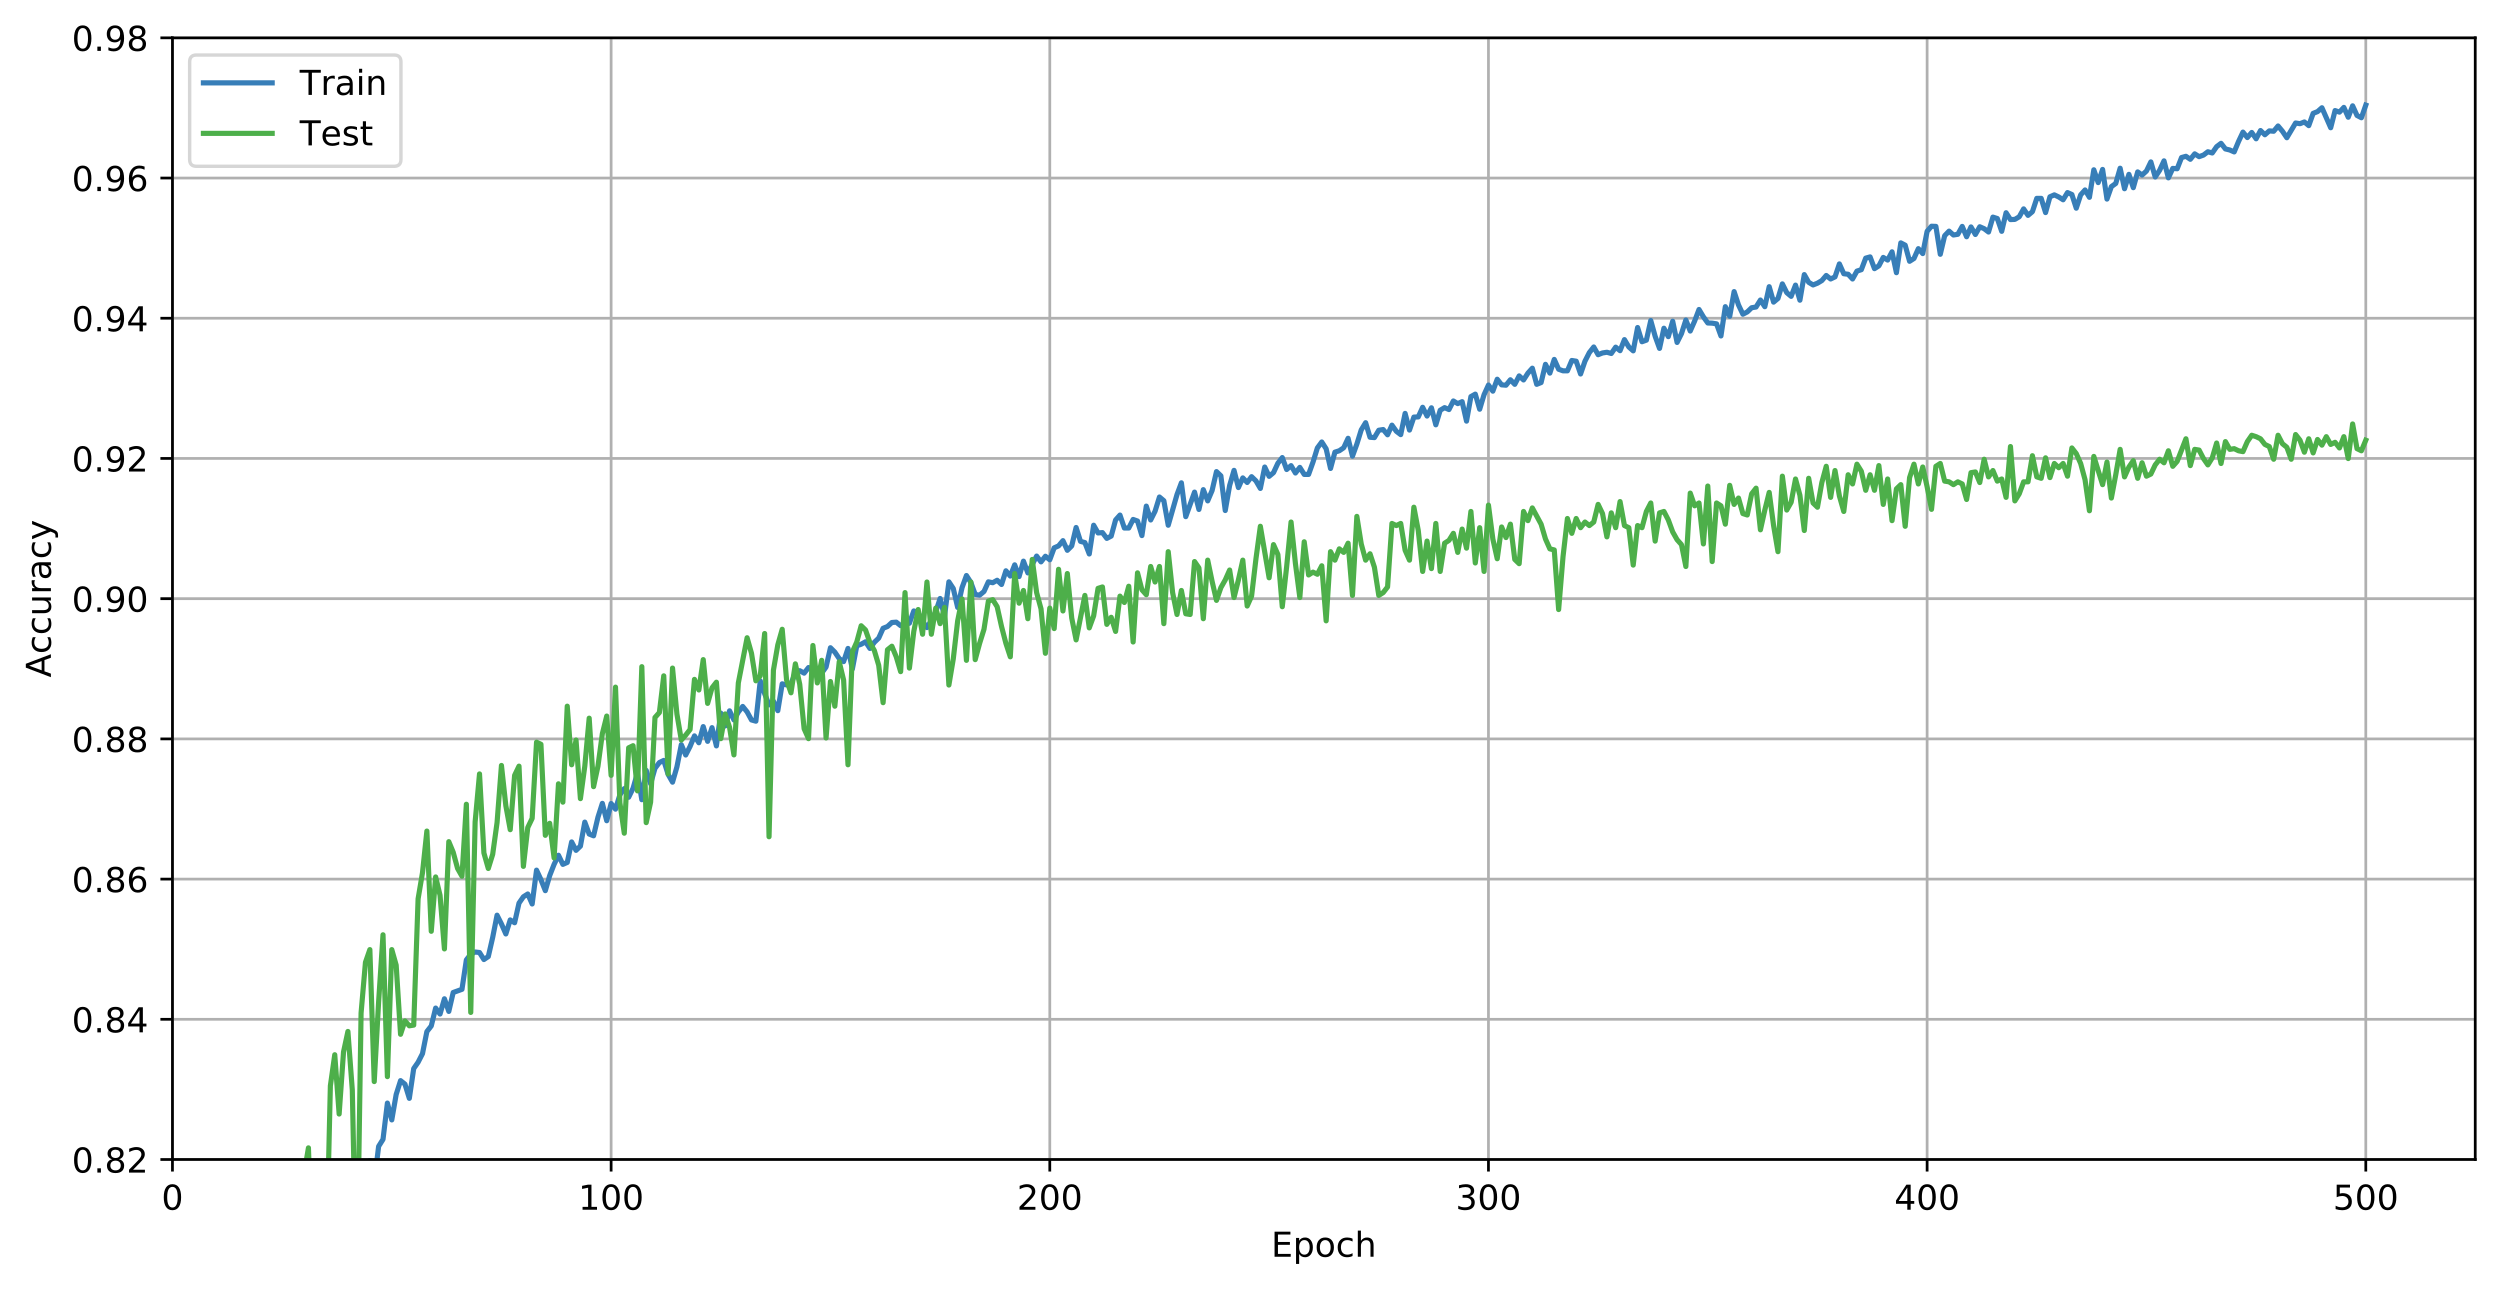 <?xml version="1.0" encoding="utf-8" standalone="no"?>
<!DOCTYPE svg PUBLIC "-//W3C//DTD SVG 1.1//EN"
  "http://www.w3.org/Graphics/SVG/1.1/DTD/svg11.dtd">
<!-- Created with matplotlib (https://matplotlib.org/) -->
<svg height="374.715pt" version="1.1" viewBox="0 0 726.944 374.715" width="726.944pt" xmlns="http://www.w3.org/2000/svg" xmlns:xlink="http://www.w3.org/1999/xlink">
 <defs>
  <style type="text/css">
*{stroke-linecap:butt;stroke-linejoin:round;white-space:pre;}
  </style>
 </defs>
 <g id="figure_1">
  <g id="patch_1">
   <path d="M 0 374.715 
L 726.944 374.715 
L 726.944 0 
L 0 0 
z
" style="fill:#ffffff;"/>
  </g>
  <g id="axes_1">
   <g id="patch_2">
    <path d="M 50.144 337.159 
L 719.744 337.159 
L 719.744 10.999 
L 50.144 10.999 
z
" style="fill:#ffffff;"/>
   </g>
   <g id="matplotlib.axis_1">
    <g id="xtick_1">
     <g id="line2d_1">
      <path clip-path="url(#p0609da2bd4)" d="M 50.144 337.159 
L 50.144 10.999 
" style="fill:none;stroke:#b0b0b0;stroke-linecap:square;stroke-width:0.8;"/>
     </g>
     <g id="line2d_2">
      <defs>
       <path d="M 0 0 
L 0 3.5 
" id="mdf02ee4619" style="stroke:#000000;stroke-width:0.8;"/>
      </defs>
      <g>
       <use style="stroke:#000000;stroke-width:0.8;" x="50.144" xlink:href="#mdf02ee4619" y="337.159"/>
      </g>
     </g>
     <g id="text_1">
      <!-- 0 -->
      <defs>
       <path d="M 31.781 66.406 
Q 24.172 66.406 20.328 58.906 
Q 16.5 51.422 16.5 36.375 
Q 16.5 21.391 20.328 13.891 
Q 24.172 6.391 31.781 6.391 
Q 39.453 6.391 43.281 13.891 
Q 47.125 21.391 47.125 36.375 
Q 47.125 51.422 43.281 58.906 
Q 39.453 66.406 31.781 66.406 
z
M 31.781 74.219 
Q 44.047 74.219 50.516 64.516 
Q 56.984 54.828 56.984 36.375 
Q 56.984 17.969 50.516 8.266 
Q 44.047 -1.422 31.781 -1.422 
Q 19.531 -1.422 13.062 8.266 
Q 6.594 17.969 6.594 36.375 
Q 6.594 54.828 13.062 64.516 
Q 19.531 74.219 31.781 74.219 
z
" id="DejaVuSans-48"/>
      </defs>
      <g transform="translate(46.962 351.758)scale(0.1 -0.1)">
       <use xlink:href="#DejaVuSans-48"/>
      </g>
     </g>
    </g>
    <g id="xtick_2">
     <g id="line2d_3">
      <path clip-path="url(#p0609da2bd4)" d="M 177.699 337.159 
L 177.699 10.999 
" style="fill:none;stroke:#b0b0b0;stroke-linecap:square;stroke-width:0.8;"/>
     </g>
     <g id="line2d_4">
      <g>
       <use style="stroke:#000000;stroke-width:0.8;" x="177.699" xlink:href="#mdf02ee4619" y="337.159"/>
      </g>
     </g>
     <g id="text_2">
      <!-- 100 -->
      <defs>
       <path d="M 12.406 8.297 
L 28.516 8.297 
L 28.516 63.922 
L 10.984 60.406 
L 10.984 69.391 
L 28.422 72.906 
L 38.281 72.906 
L 38.281 8.297 
L 54.391 8.297 
L 54.391 0 
L 12.406 0 
z
" id="DejaVuSans-49"/>
      </defs>
      <g transform="translate(168.155 351.758)scale(0.1 -0.1)">
       <use xlink:href="#DejaVuSans-49"/>
       <use x="63.623" xlink:href="#DejaVuSans-48"/>
       <use x="127.246" xlink:href="#DejaVuSans-48"/>
      </g>
     </g>
    </g>
    <g id="xtick_3">
     <g id="line2d_5">
      <path clip-path="url(#p0609da2bd4)" d="M 305.254 337.159 
L 305.254 10.999 
" style="fill:none;stroke:#b0b0b0;stroke-linecap:square;stroke-width:0.8;"/>
     </g>
     <g id="line2d_6">
      <g>
       <use style="stroke:#000000;stroke-width:0.8;" x="305.254" xlink:href="#mdf02ee4619" y="337.159"/>
      </g>
     </g>
     <g id="text_3">
      <!-- 200 -->
      <defs>
       <path d="M 19.188 8.297 
L 53.609 8.297 
L 53.609 0 
L 7.328 0 
L 7.328 8.297 
Q 12.938 14.109 22.625 23.891 
Q 32.328 33.688 34.812 36.531 
Q 39.547 41.844 41.422 45.531 
Q 43.312 49.219 43.312 52.781 
Q 43.312 58.594 39.234 62.25 
Q 35.156 65.922 28.609 65.922 
Q 23.969 65.922 18.812 64.312 
Q 13.672 62.703 7.812 59.422 
L 7.812 69.391 
Q 13.766 71.781 18.938 73 
Q 24.125 74.219 28.422 74.219 
Q 39.75 74.219 46.484 68.547 
Q 53.219 62.891 53.219 53.422 
Q 53.219 48.922 51.531 44.891 
Q 49.859 40.875 45.406 35.406 
Q 44.188 33.984 37.641 27.219 
Q 31.109 20.453 19.188 8.297 
z
" id="DejaVuSans-50"/>
      </defs>
      <g transform="translate(295.71 351.758)scale(0.1 -0.1)">
       <use xlink:href="#DejaVuSans-50"/>
       <use x="63.623" xlink:href="#DejaVuSans-48"/>
       <use x="127.246" xlink:href="#DejaVuSans-48"/>
      </g>
     </g>
    </g>
    <g id="xtick_4">
     <g id="line2d_7">
      <path clip-path="url(#p0609da2bd4)" d="M 432.809 337.159 
L 432.809 10.999 
" style="fill:none;stroke:#b0b0b0;stroke-linecap:square;stroke-width:0.8;"/>
     </g>
     <g id="line2d_8">
      <g>
       <use style="stroke:#000000;stroke-width:0.8;" x="432.809" xlink:href="#mdf02ee4619" y="337.159"/>
      </g>
     </g>
     <g id="text_4">
      <!-- 300 -->
      <defs>
       <path d="M 40.578 39.312 
Q 47.656 37.797 51.625 33 
Q 55.609 28.219 55.609 21.188 
Q 55.609 10.406 48.188 4.484 
Q 40.766 -1.422 27.094 -1.422 
Q 22.516 -1.422 17.656 -0.516 
Q 12.797 0.391 7.625 2.203 
L 7.625 11.719 
Q 11.719 9.328 16.594 8.109 
Q 21.484 6.891 26.812 6.891 
Q 36.078 6.891 40.938 10.547 
Q 45.797 14.203 45.797 21.188 
Q 45.797 27.641 41.281 31.266 
Q 36.766 34.906 28.719 34.906 
L 20.219 34.906 
L 20.219 43.016 
L 29.109 43.016 
Q 36.375 43.016 40.234 45.922 
Q 44.094 48.828 44.094 54.297 
Q 44.094 59.906 40.109 62.906 
Q 36.141 65.922 28.719 65.922 
Q 24.656 65.922 20.016 65.031 
Q 15.375 64.156 9.812 62.312 
L 9.812 71.094 
Q 15.438 72.656 20.344 73.438 
Q 25.25 74.219 29.594 74.219 
Q 40.828 74.219 47.359 69.109 
Q 53.906 64.016 53.906 55.328 
Q 53.906 49.266 50.438 45.094 
Q 46.969 40.922 40.578 39.312 
z
" id="DejaVuSans-51"/>
      </defs>
      <g transform="translate(423.265 351.758)scale(0.1 -0.1)">
       <use xlink:href="#DejaVuSans-51"/>
       <use x="63.623" xlink:href="#DejaVuSans-48"/>
       <use x="127.246" xlink:href="#DejaVuSans-48"/>
      </g>
     </g>
    </g>
    <g id="xtick_5">
     <g id="line2d_9">
      <path clip-path="url(#p0609da2bd4)" d="M 560.364 337.159 
L 560.364 10.999 
" style="fill:none;stroke:#b0b0b0;stroke-linecap:square;stroke-width:0.8;"/>
     </g>
     <g id="line2d_10">
      <g>
       <use style="stroke:#000000;stroke-width:0.8;" x="560.364" xlink:href="#mdf02ee4619" y="337.159"/>
      </g>
     </g>
     <g id="text_5">
      <!-- 400 -->
      <defs>
       <path d="M 37.797 64.312 
L 12.891 25.391 
L 37.797 25.391 
z
M 35.203 72.906 
L 47.609 72.906 
L 47.609 25.391 
L 58.016 25.391 
L 58.016 17.188 
L 47.609 17.188 
L 47.609 0 
L 37.797 0 
L 37.797 17.188 
L 4.891 17.188 
L 4.891 26.703 
z
" id="DejaVuSans-52"/>
      </defs>
      <g transform="translate(550.82 351.758)scale(0.1 -0.1)">
       <use xlink:href="#DejaVuSans-52"/>
       <use x="63.623" xlink:href="#DejaVuSans-48"/>
       <use x="127.246" xlink:href="#DejaVuSans-48"/>
      </g>
     </g>
    </g>
    <g id="xtick_6">
     <g id="line2d_11">
      <path clip-path="url(#p0609da2bd4)" d="M 687.919 337.159 
L 687.919 10.999 
" style="fill:none;stroke:#b0b0b0;stroke-linecap:square;stroke-width:0.8;"/>
     </g>
     <g id="line2d_12">
      <g>
       <use style="stroke:#000000;stroke-width:0.8;" x="687.919" xlink:href="#mdf02ee4619" y="337.159"/>
      </g>
     </g>
     <g id="text_6">
      <!-- 500 -->
      <defs>
       <path d="M 10.797 72.906 
L 49.516 72.906 
L 49.516 64.594 
L 19.828 64.594 
L 19.828 46.734 
Q 21.969 47.469 24.109 47.828 
Q 26.266 48.188 28.422 48.188 
Q 40.625 48.188 47.75 41.5 
Q 54.891 34.812 54.891 23.391 
Q 54.891 11.625 47.562 5.094 
Q 40.234 -1.422 26.906 -1.422 
Q 22.312 -1.422 17.547 -0.641 
Q 12.797 0.141 7.719 1.703 
L 7.719 11.625 
Q 12.109 9.234 16.797 8.062 
Q 21.484 6.891 26.703 6.891 
Q 35.156 6.891 40.078 11.328 
Q 45.016 15.766 45.016 23.391 
Q 45.016 31 40.078 35.438 
Q 35.156 39.891 26.703 39.891 
Q 22.75 39.891 18.812 39.016 
Q 14.891 38.141 10.797 36.281 
z
" id="DejaVuSans-53"/>
      </defs>
      <g transform="translate(678.375 351.758)scale(0.1 -0.1)">
       <use xlink:href="#DejaVuSans-53"/>
       <use x="63.623" xlink:href="#DejaVuSans-48"/>
       <use x="127.246" xlink:href="#DejaVuSans-48"/>
      </g>
     </g>
    </g>
    <g id="text_7">
     <!-- Epoch -->
     <defs>
      <path d="M 9.812 72.906 
L 55.906 72.906 
L 55.906 64.594 
L 19.672 64.594 
L 19.672 43.016 
L 54.391 43.016 
L 54.391 34.719 
L 19.672 34.719 
L 19.672 8.297 
L 56.781 8.297 
L 56.781 0 
L 9.812 0 
z
" id="DejaVuSans-69"/>
      <path d="M 18.109 8.203 
L 18.109 -20.797 
L 9.078 -20.797 
L 9.078 54.688 
L 18.109 54.688 
L 18.109 46.391 
Q 20.953 51.266 25.266 53.625 
Q 29.594 56 35.594 56 
Q 45.562 56 51.781 48.094 
Q 58.016 40.188 58.016 27.297 
Q 58.016 14.406 51.781 6.484 
Q 45.562 -1.422 35.594 -1.422 
Q 29.594 -1.422 25.266 0.953 
Q 20.953 3.328 18.109 8.203 
z
M 48.688 27.297 
Q 48.688 37.203 44.609 42.844 
Q 40.531 48.484 33.406 48.484 
Q 26.266 48.484 22.188 42.844 
Q 18.109 37.203 18.109 27.297 
Q 18.109 17.391 22.188 11.75 
Q 26.266 6.109 33.406 6.109 
Q 40.531 6.109 44.609 11.75 
Q 48.688 17.391 48.688 27.297 
z
" id="DejaVuSans-112"/>
      <path d="M 30.609 48.391 
Q 23.391 48.391 19.188 42.75 
Q 14.984 37.109 14.984 27.297 
Q 14.984 17.484 19.156 11.844 
Q 23.344 6.203 30.609 6.203 
Q 37.797 6.203 41.984 11.859 
Q 46.188 17.531 46.188 27.297 
Q 46.188 37.016 41.984 42.703 
Q 37.797 48.391 30.609 48.391 
z
M 30.609 56 
Q 42.328 56 49.016 48.375 
Q 55.719 40.766 55.719 27.297 
Q 55.719 13.875 49.016 6.219 
Q 42.328 -1.422 30.609 -1.422 
Q 18.844 -1.422 12.172 6.219 
Q 5.516 13.875 5.516 27.297 
Q 5.516 40.766 12.172 48.375 
Q 18.844 56 30.609 56 
z
" id="DejaVuSans-111"/>
      <path d="M 48.781 52.594 
L 48.781 44.188 
Q 44.969 46.297 41.141 47.344 
Q 37.312 48.391 33.406 48.391 
Q 24.656 48.391 19.812 42.844 
Q 14.984 37.312 14.984 27.297 
Q 14.984 17.281 19.812 11.734 
Q 24.656 6.203 33.406 6.203 
Q 37.312 6.203 41.141 7.25 
Q 44.969 8.297 48.781 10.406 
L 48.781 2.094 
Q 45.016 0.344 40.984 -0.531 
Q 36.969 -1.422 32.422 -1.422 
Q 20.062 -1.422 12.781 6.344 
Q 5.516 14.109 5.516 27.297 
Q 5.516 40.672 12.859 48.328 
Q 20.219 56 33.016 56 
Q 37.156 56 41.109 55.141 
Q 45.062 54.297 48.781 52.594 
z
" id="DejaVuSans-99"/>
      <path d="M 54.891 33.016 
L 54.891 0 
L 45.906 0 
L 45.906 32.719 
Q 45.906 40.484 42.875 44.328 
Q 39.844 48.188 33.797 48.188 
Q 26.516 48.188 22.312 43.547 
Q 18.109 38.922 18.109 30.906 
L 18.109 0 
L 9.078 0 
L 9.078 75.984 
L 18.109 75.984 
L 18.109 46.188 
Q 21.344 51.125 25.703 53.562 
Q 30.078 56 35.797 56 
Q 45.219 56 50.047 50.172 
Q 54.891 44.344 54.891 33.016 
z
" id="DejaVuSans-104"/>
     </defs>
     <g transform="translate(369.633 365.436)scale(0.1 -0.1)">
      <use xlink:href="#DejaVuSans-69"/>
      <use x="63.184" xlink:href="#DejaVuSans-112"/>
      <use x="126.66" xlink:href="#DejaVuSans-111"/>
      <use x="187.842" xlink:href="#DejaVuSans-99"/>
      <use x="242.822" xlink:href="#DejaVuSans-104"/>
     </g>
    </g>
   </g>
   <g id="matplotlib.axis_2">
    <g id="ytick_1">
     <g id="line2d_13">
      <path clip-path="url(#p0609da2bd4)" d="M 50.144 337.159 
L 719.744 337.159 
" style="fill:none;stroke:#b0b0b0;stroke-linecap:square;stroke-width:0.8;"/>
     </g>
     <g id="line2d_14">
      <defs>
       <path d="M 0 0 
L -3.5 0 
" id="mdb28032437" style="stroke:#000000;stroke-width:0.8;"/>
      </defs>
      <g>
       <use style="stroke:#000000;stroke-width:0.8;" x="50.144" xlink:href="#mdb28032437" y="337.159"/>
      </g>
     </g>
     <g id="text_8">
      <!-- 0.82 -->
      <defs>
       <path d="M 10.688 12.406 
L 21 12.406 
L 21 0 
L 10.688 0 
z
" id="DejaVuSans-46"/>
       <path d="M 31.781 34.625 
Q 24.75 34.625 20.719 30.859 
Q 16.703 27.094 16.703 20.516 
Q 16.703 13.922 20.719 10.156 
Q 24.75 6.391 31.781 6.391 
Q 38.812 6.391 42.859 10.172 
Q 46.922 13.969 46.922 20.516 
Q 46.922 27.094 42.891 30.859 
Q 38.875 34.625 31.781 34.625 
z
M 21.922 38.812 
Q 15.578 40.375 12.031 44.719 
Q 8.5 49.078 8.5 55.328 
Q 8.5 64.062 14.719 69.141 
Q 20.953 74.219 31.781 74.219 
Q 42.672 74.219 48.875 69.141 
Q 55.078 64.062 55.078 55.328 
Q 55.078 49.078 51.531 44.719 
Q 48 40.375 41.703 38.812 
Q 48.828 37.156 52.797 32.312 
Q 56.781 27.484 56.781 20.516 
Q 56.781 9.906 50.312 4.234 
Q 43.844 -1.422 31.781 -1.422 
Q 19.734 -1.422 13.25 4.234 
Q 6.781 9.906 6.781 20.516 
Q 6.781 27.484 10.781 32.312 
Q 14.797 37.156 21.922 38.812 
z
M 18.312 54.391 
Q 18.312 48.734 21.844 45.562 
Q 25.391 42.391 31.781 42.391 
Q 38.141 42.391 41.719 45.562 
Q 45.312 48.734 45.312 54.391 
Q 45.312 60.062 41.719 63.234 
Q 38.141 66.406 31.781 66.406 
Q 25.391 66.406 21.844 63.234 
Q 18.312 60.062 18.312 54.391 
z
" id="DejaVuSans-56"/>
      </defs>
      <g transform="translate(20.878 340.958)scale(0.1 -0.1)">
       <use xlink:href="#DejaVuSans-48"/>
       <use x="63.623" xlink:href="#DejaVuSans-46"/>
       <use x="95.41" xlink:href="#DejaVuSans-56"/>
       <use x="159.033" xlink:href="#DejaVuSans-50"/>
      </g>
     </g>
    </g>
    <g id="ytick_2">
     <g id="line2d_15">
      <path clip-path="url(#p0609da2bd4)" d="M 50.144 296.389 
L 719.744 296.389 
" style="fill:none;stroke:#b0b0b0;stroke-linecap:square;stroke-width:0.8;"/>
     </g>
     <g id="line2d_16">
      <g>
       <use style="stroke:#000000;stroke-width:0.8;" x="50.144" xlink:href="#mdb28032437" y="296.389"/>
      </g>
     </g>
     <g id="text_9">
      <!-- 0.84 -->
      <g transform="translate(20.878 300.188)scale(0.1 -0.1)">
       <use xlink:href="#DejaVuSans-48"/>
       <use x="63.623" xlink:href="#DejaVuSans-46"/>
       <use x="95.41" xlink:href="#DejaVuSans-56"/>
       <use x="159.033" xlink:href="#DejaVuSans-52"/>
      </g>
     </g>
    </g>
    <g id="ytick_3">
     <g id="line2d_17">
      <path clip-path="url(#p0609da2bd4)" d="M 50.144 255.619 
L 719.744 255.619 
" style="fill:none;stroke:#b0b0b0;stroke-linecap:square;stroke-width:0.8;"/>
     </g>
     <g id="line2d_18">
      <g>
       <use style="stroke:#000000;stroke-width:0.8;" x="50.144" xlink:href="#mdb28032437" y="255.619"/>
      </g>
     </g>
     <g id="text_10">
      <!-- 0.86 -->
      <defs>
       <path d="M 33.016 40.375 
Q 26.375 40.375 22.484 35.828 
Q 18.609 31.297 18.609 23.391 
Q 18.609 15.531 22.484 10.953 
Q 26.375 6.391 33.016 6.391 
Q 39.656 6.391 43.531 10.953 
Q 47.406 15.531 47.406 23.391 
Q 47.406 31.297 43.531 35.828 
Q 39.656 40.375 33.016 40.375 
z
M 52.594 71.297 
L 52.594 62.312 
Q 48.875 64.062 45.094 64.984 
Q 41.312 65.922 37.594 65.922 
Q 27.828 65.922 22.672 59.328 
Q 17.531 52.734 16.797 39.406 
Q 19.672 43.656 24.016 45.922 
Q 28.375 48.188 33.594 48.188 
Q 44.578 48.188 50.953 41.516 
Q 57.328 34.859 57.328 23.391 
Q 57.328 12.156 50.688 5.359 
Q 44.047 -1.422 33.016 -1.422 
Q 20.359 -1.422 13.672 8.266 
Q 6.984 17.969 6.984 36.375 
Q 6.984 53.656 15.188 63.938 
Q 23.391 74.219 37.203 74.219 
Q 40.922 74.219 44.703 73.484 
Q 48.484 72.75 52.594 71.297 
z
" id="DejaVuSans-54"/>
      </defs>
      <g transform="translate(20.878 259.418)scale(0.1 -0.1)">
       <use xlink:href="#DejaVuSans-48"/>
       <use x="63.623" xlink:href="#DejaVuSans-46"/>
       <use x="95.41" xlink:href="#DejaVuSans-56"/>
       <use x="159.033" xlink:href="#DejaVuSans-54"/>
      </g>
     </g>
    </g>
    <g id="ytick_4">
     <g id="line2d_19">
      <path clip-path="url(#p0609da2bd4)" d="M 50.144 214.849 
L 719.744 214.849 
" style="fill:none;stroke:#b0b0b0;stroke-linecap:square;stroke-width:0.8;"/>
     </g>
     <g id="line2d_20">
      <g>
       <use style="stroke:#000000;stroke-width:0.8;" x="50.144" xlink:href="#mdb28032437" y="214.849"/>
      </g>
     </g>
     <g id="text_11">
      <!-- 0.88 -->
      <g transform="translate(20.878 218.648)scale(0.1 -0.1)">
       <use xlink:href="#DejaVuSans-48"/>
       <use x="63.623" xlink:href="#DejaVuSans-46"/>
       <use x="95.41" xlink:href="#DejaVuSans-56"/>
       <use x="159.033" xlink:href="#DejaVuSans-56"/>
      </g>
     </g>
    </g>
    <g id="ytick_5">
     <g id="line2d_21">
      <path clip-path="url(#p0609da2bd4)" d="M 50.144 174.079 
L 719.744 174.079 
" style="fill:none;stroke:#b0b0b0;stroke-linecap:square;stroke-width:0.8;"/>
     </g>
     <g id="line2d_22">
      <g>
       <use style="stroke:#000000;stroke-width:0.8;" x="50.144" xlink:href="#mdb28032437" y="174.079"/>
      </g>
     </g>
     <g id="text_12">
      <!-- 0.90 -->
      <defs>
       <path d="M 10.984 1.516 
L 10.984 10.5 
Q 14.703 8.734 18.5 7.812 
Q 22.312 6.891 25.984 6.891 
Q 35.75 6.891 40.891 13.453 
Q 46.047 20.016 46.781 33.406 
Q 43.953 29.203 39.594 26.953 
Q 35.25 24.703 29.984 24.703 
Q 19.047 24.703 12.672 31.312 
Q 6.297 37.938 6.297 49.422 
Q 6.297 60.641 12.938 67.422 
Q 19.578 74.219 30.609 74.219 
Q 43.266 74.219 49.922 64.516 
Q 56.594 54.828 56.594 36.375 
Q 56.594 19.141 48.406 8.859 
Q 40.234 -1.422 26.422 -1.422 
Q 22.703 -1.422 18.891 -0.688 
Q 15.094 0.047 10.984 1.516 
z
M 30.609 32.422 
Q 37.25 32.422 41.125 36.953 
Q 45.016 41.5 45.016 49.422 
Q 45.016 57.281 41.125 61.844 
Q 37.25 66.406 30.609 66.406 
Q 23.969 66.406 20.094 61.844 
Q 16.219 57.281 16.219 49.422 
Q 16.219 41.5 20.094 36.953 
Q 23.969 32.422 30.609 32.422 
z
" id="DejaVuSans-57"/>
      </defs>
      <g transform="translate(20.878 177.878)scale(0.1 -0.1)">
       <use xlink:href="#DejaVuSans-48"/>
       <use x="63.623" xlink:href="#DejaVuSans-46"/>
       <use x="95.41" xlink:href="#DejaVuSans-57"/>
       <use x="159.033" xlink:href="#DejaVuSans-48"/>
      </g>
     </g>
    </g>
    <g id="ytick_6">
     <g id="line2d_23">
      <path clip-path="url(#p0609da2bd4)" d="M 50.144 133.309 
L 719.744 133.309 
" style="fill:none;stroke:#b0b0b0;stroke-linecap:square;stroke-width:0.8;"/>
     </g>
     <g id="line2d_24">
      <g>
       <use style="stroke:#000000;stroke-width:0.8;" x="50.144" xlink:href="#mdb28032437" y="133.309"/>
      </g>
     </g>
     <g id="text_13">
      <!-- 0.92 -->
      <g transform="translate(20.878 137.108)scale(0.1 -0.1)">
       <use xlink:href="#DejaVuSans-48"/>
       <use x="63.623" xlink:href="#DejaVuSans-46"/>
       <use x="95.41" xlink:href="#DejaVuSans-57"/>
       <use x="159.033" xlink:href="#DejaVuSans-50"/>
      </g>
     </g>
    </g>
    <g id="ytick_7">
     <g id="line2d_25">
      <path clip-path="url(#p0609da2bd4)" d="M 50.144 92.539 
L 719.744 92.539 
" style="fill:none;stroke:#b0b0b0;stroke-linecap:square;stroke-width:0.8;"/>
     </g>
     <g id="line2d_26">
      <g>
       <use style="stroke:#000000;stroke-width:0.8;" x="50.144" xlink:href="#mdb28032437" y="92.539"/>
      </g>
     </g>
     <g id="text_14">
      <!-- 0.94 -->
      <g transform="translate(20.878 96.338)scale(0.1 -0.1)">
       <use xlink:href="#DejaVuSans-48"/>
       <use x="63.623" xlink:href="#DejaVuSans-46"/>
       <use x="95.41" xlink:href="#DejaVuSans-57"/>
       <use x="159.033" xlink:href="#DejaVuSans-52"/>
      </g>
     </g>
    </g>
    <g id="ytick_8">
     <g id="line2d_27">
      <path clip-path="url(#p0609da2bd4)" d="M 50.144 51.769 
L 719.744 51.769 
" style="fill:none;stroke:#b0b0b0;stroke-linecap:square;stroke-width:0.8;"/>
     </g>
     <g id="line2d_28">
      <g>
       <use style="stroke:#000000;stroke-width:0.8;" x="50.144" xlink:href="#mdb28032437" y="51.769"/>
      </g>
     </g>
     <g id="text_15">
      <!-- 0.96 -->
      <g transform="translate(20.878 55.568)scale(0.1 -0.1)">
       <use xlink:href="#DejaVuSans-48"/>
       <use x="63.623" xlink:href="#DejaVuSans-46"/>
       <use x="95.41" xlink:href="#DejaVuSans-57"/>
       <use x="159.033" xlink:href="#DejaVuSans-54"/>
      </g>
     </g>
    </g>
    <g id="ytick_9">
     <g id="line2d_29">
      <path clip-path="url(#p0609da2bd4)" d="M 50.144 10.999 
L 719.744 10.999 
" style="fill:none;stroke:#b0b0b0;stroke-linecap:square;stroke-width:0.8;"/>
     </g>
     <g id="line2d_30">
      <g>
       <use style="stroke:#000000;stroke-width:0.8;" x="50.144" xlink:href="#mdb28032437" y="10.999"/>
      </g>
     </g>
     <g id="text_16">
      <!-- 0.98 -->
      <g transform="translate(20.878 14.798)scale(0.1 -0.1)">
       <use xlink:href="#DejaVuSans-48"/>
       <use x="63.623" xlink:href="#DejaVuSans-46"/>
       <use x="95.41" xlink:href="#DejaVuSans-57"/>
       <use x="159.033" xlink:href="#DejaVuSans-56"/>
      </g>
     </g>
    </g>
    <g id="text_17">
     <!-- Accuracy -->
     <defs>
      <path d="M 34.188 63.188 
L 20.797 26.906 
L 47.609 26.906 
z
M 28.609 72.906 
L 39.797 72.906 
L 67.578 0 
L 57.328 0 
L 50.688 18.703 
L 17.828 18.703 
L 11.188 0 
L 0.781 0 
z
" id="DejaVuSans-65"/>
      <path d="M 8.5 21.578 
L 8.5 54.688 
L 17.484 54.688 
L 17.484 21.922 
Q 17.484 14.156 20.5 10.266 
Q 23.531 6.391 29.594 6.391 
Q 36.859 6.391 41.078 11.031 
Q 45.312 15.672 45.312 23.688 
L 45.312 54.688 
L 54.297 54.688 
L 54.297 0 
L 45.312 0 
L 45.312 8.406 
Q 42.047 3.422 37.719 1 
Q 33.406 -1.422 27.688 -1.422 
Q 18.266 -1.422 13.375 4.438 
Q 8.5 10.297 8.5 21.578 
z
M 31.109 56 
z
" id="DejaVuSans-117"/>
      <path d="M 41.109 46.297 
Q 39.594 47.172 37.812 47.578 
Q 36.031 48 33.891 48 
Q 26.266 48 22.188 43.047 
Q 18.109 38.094 18.109 28.812 
L 18.109 0 
L 9.078 0 
L 9.078 54.688 
L 18.109 54.688 
L 18.109 46.188 
Q 20.953 51.172 25.484 53.578 
Q 30.031 56 36.531 56 
Q 37.453 56 38.578 55.875 
Q 39.703 55.766 41.062 55.516 
z
" id="DejaVuSans-114"/>
      <path d="M 34.281 27.484 
Q 23.391 27.484 19.188 25 
Q 14.984 22.516 14.984 16.5 
Q 14.984 11.719 18.141 8.906 
Q 21.297 6.109 26.703 6.109 
Q 34.188 6.109 38.703 11.406 
Q 43.219 16.703 43.219 25.484 
L 43.219 27.484 
z
M 52.203 31.203 
L 52.203 0 
L 43.219 0 
L 43.219 8.297 
Q 40.141 3.328 35.547 0.953 
Q 30.953 -1.422 24.312 -1.422 
Q 15.922 -1.422 10.953 3.297 
Q 6 8.016 6 15.922 
Q 6 25.141 12.172 29.828 
Q 18.359 34.516 30.609 34.516 
L 43.219 34.516 
L 43.219 35.406 
Q 43.219 41.609 39.141 45 
Q 35.062 48.391 27.688 48.391 
Q 23 48.391 18.547 47.266 
Q 14.109 46.141 10.016 43.891 
L 10.016 52.203 
Q 14.938 54.109 19.578 55.047 
Q 24.219 56 28.609 56 
Q 40.484 56 46.344 49.844 
Q 52.203 43.703 52.203 31.203 
z
" id="DejaVuSans-97"/>
      <path d="M 32.172 -5.078 
Q 28.375 -14.844 24.75 -17.812 
Q 21.141 -20.797 15.094 -20.797 
L 7.906 -20.797 
L 7.906 -13.281 
L 13.188 -13.281 
Q 16.891 -13.281 18.938 -11.516 
Q 21 -9.766 23.484 -3.219 
L 25.094 0.875 
L 2.984 54.688 
L 12.5 54.688 
L 29.594 11.922 
L 46.688 54.688 
L 56.203 54.688 
z
" id="DejaVuSans-121"/>
     </defs>
     <g transform="translate(14.798 196.994)rotate(-90)scale(0.1 -0.1)">
      <use xlink:href="#DejaVuSans-65"/>
      <use x="68.393" xlink:href="#DejaVuSans-99"/>
      <use x="123.373" xlink:href="#DejaVuSans-99"/>
      <use x="178.354" xlink:href="#DejaVuSans-117"/>
      <use x="241.732" xlink:href="#DejaVuSans-114"/>
      <use x="282.846" xlink:href="#DejaVuSans-97"/>
      <use x="344.125" xlink:href="#DejaVuSans-99"/>
      <use x="399.105" xlink:href="#DejaVuSans-121"/>
     </g>
    </g>
   </g>
   <g id="line2d_31">
    <path clip-path="url(#p0609da2bd4)" d="M 95.817 375.715 
L 96.064 374.515 
L 97.339 364.322 
L 98.615 365.087 
L 99.89 360.755 
L 101.166 361.927 
L 102.441 349.084 
L 103.717 352.397 
L 104.992 344.651 
L 106.268 340.319 
L 107.544 337.465 
L 108.819 343.886 
L 110.095 333.337 
L 111.37 331.298 
L 112.646 320.749 
L 113.921 325.642 
L 115.197 318.252 
L 116.472 314.226 
L 117.748 315.245 
L 119.023 319.373 
L 120.299 310.71 
L 121.575 308.875 
L 122.85 306.378 
L 124.126 299.957 
L 125.401 298.326 
L 126.677 293.128 
L 127.952 294.86 
L 129.228 290.427 
L 130.503 294.096 
L 131.779 288.592 
L 134.33 287.675 
L 135.606 279.113 
L 136.881 277.482 
L 138.157 276.82 
L 139.432 276.973 
L 140.708 279.011 
L 141.983 278.145 
L 143.259 272.59 
L 144.534 266.118 
L 145.81 268.666 
L 147.086 271.57 
L 148.361 267.494 
L 149.637 268.309 
L 150.912 262.601 
L 152.188 260.766 
L 153.463 259.951 
L 154.739 262.856 
L 156.014 253.02 
L 157.29 255.772 
L 158.566 258.983 
L 159.841 254.6 
L 161.117 251.338 
L 162.392 248.688 
L 163.668 251.338 
L 164.943 250.778 
L 166.219 244.815 
L 167.494 247.261 
L 168.77 246.038 
L 170.045 239.056 
L 171.321 242.522 
L 172.597 243.031 
L 173.872 237.629 
L 175.148 233.603 
L 176.423 238.649 
L 177.699 233.654 
L 178.974 235.285 
L 180.25 231.106 
L 181.525 229.323 
L 182.801 231.82 
L 184.077 229.221 
L 185.352 224.787 
L 186.628 232.533 
L 187.903 224.022 
L 189.179 227.896 
L 190.454 223.411 
L 191.73 221.729 
L 193.005 221.118 
L 194.281 225.195 
L 195.556 227.437 
L 196.832 223.003 
L 198.108 216.531 
L 199.383 219.538 
L 200.659 217.041 
L 201.934 213.983 
L 203.21 215.97 
L 204.485 211.282 
L 205.761 215.563 
L 207.036 211.588 
L 208.312 216.888 
L 209.588 207.358 
L 210.863 211.078 
L 212.139 206.695 
L 213.414 209.345 
L 214.69 207.052 
L 215.965 205.421 
L 217.241 207.001 
L 218.516 209.345 
L 219.792 209.702 
L 221.067 197.981 
L 222.343 201.701 
L 223.619 204.962 
L 224.894 203.892 
L 226.17 206.644 
L 227.445 198.847 
L 228.721 199.153 
L 229.996 198.898 
L 231.272 195.585 
L 232.547 195.025 
L 233.823 195.738 
L 235.099 194.108 
L 236.374 194.923 
L 237.65 196.452 
L 238.925 195.738 
L 240.201 193.955 
L 241.476 188.349 
L 242.752 189.623 
L 244.027 191.508 
L 245.303 192.375 
L 246.578 188.553 
L 247.854 194.515 
L 249.13 187.788 
L 250.405 187.33 
L 251.681 186.616 
L 252.956 188.553 
L 254.232 186.769 
L 255.507 185.546 
L 256.783 182.692 
L 258.058 182.182 
L 259.334 181.01 
L 260.61 180.908 
L 261.885 181.927 
L 264.436 181.214 
L 265.712 177.647 
L 266.987 178.258 
L 268.263 180.653 
L 269.538 182.488 
L 270.814 180.399 
L 272.089 177.901 
L 273.365 174.028 
L 274.641 179.226 
L 275.916 169.187 
L 277.192 171.123 
L 278.467 176.627 
L 279.743 170.869 
L 281.018 167.352 
L 282.294 169.34 
L 283.569 172.856 
L 284.845 173.06 
L 286.121 171.99 
L 287.396 169.187 
L 288.672 169.442 
L 289.947 168.728 
L 291.223 169.951 
L 292.498 165.976 
L 293.774 167.505 
L 295.049 164.244 
L 296.325 167.658 
L 297.6 163.173 
L 298.876 166.588 
L 301.427 161.695 
L 302.703 163.377 
L 303.978 161.746 
L 305.254 162.766 
L 306.529 159.3 
L 307.805 158.739 
L 309.08 157.211 
L 310.356 160.014 
L 311.632 158.739 
L 312.907 153.388 
L 314.183 157.414 
L 315.458 157.771 
L 316.734 161.084 
L 318.009 152.726 
L 319.285 154.968 
L 320.56 154.866 
L 321.836 156.548 
L 323.111 155.886 
L 324.387 151.197 
L 325.663 149.77 
L 326.938 153.541 
L 328.214 153.541 
L 329.489 151.044 
L 330.765 151.503 
L 332.04 155.733 
L 333.316 147.171 
L 334.591 151.197 
L 335.867 148.649 
L 337.143 144.521 
L 338.418 145.591 
L 339.694 152.726 
L 342.245 143.808 
L 343.52 140.393 
L 344.796 150.229 
L 347.347 143.094 
L 348.622 148.139 
L 349.898 142.381 
L 351.174 145.642 
L 352.449 142.635 
L 353.725 137.131 
L 355 138.355 
L 356.276 148.445 
L 357.551 141.157 
L 358.827 136.775 
L 360.102 141.769 
L 361.378 138.966 
L 362.654 140.291 
L 363.929 138.609 
L 365.205 139.832 
L 366.48 142.024 
L 367.756 135.806 
L 369.031 138.507 
L 370.307 137.437 
L 371.582 134.685 
L 372.858 133.054 
L 374.133 136.52 
L 375.409 135.399 
L 376.685 137.539 
L 377.96 135.908 
L 379.236 137.947 
L 380.511 137.947 
L 381.787 134.379 
L 383.062 130.251 
L 384.338 128.519 
L 385.613 130.506 
L 386.889 136.214 
L 388.165 131.475 
L 389.44 131.067 
L 390.716 130.201 
L 391.991 127.449 
L 393.267 132.647 
L 394.542 129.13 
L 395.818 125.002 
L 397.093 122.913 
L 398.369 127.143 
L 399.644 127.245 
L 400.92 125.104 
L 402.196 124.9 
L 403.471 126.429 
L 404.747 123.626 
L 406.022 125.41 
L 407.298 126.378 
L 408.573 120.212 
L 409.849 125.053 
L 411.124 121.282 
L 412.4 121.231 
L 413.676 118.428 
L 414.951 120.976 
L 416.227 118.581 
L 417.502 123.524 
L 418.778 119.295 
L 420.053 118.53 
L 421.329 119.091 
L 422.604 116.594 
L 423.88 117.358 
L 425.155 116.797 
L 426.431 122.454 
L 427.707 115.319 
L 428.982 114.606 
L 430.258 118.989 
L 431.533 114.759 
L 432.809 111.956 
L 434.084 113.74 
L 435.36 110.274 
L 436.635 111.905 
L 437.911 112.007 
L 439.187 110.427 
L 440.462 111.752 
L 441.738 109.306 
L 443.013 110.478 
L 444.289 108.491 
L 445.564 107.064 
L 446.84 111.752 
L 448.115 111.242 
L 449.391 105.942 
L 450.666 108.491 
L 451.942 104.515 
L 453.218 107.369 
L 454.493 107.828 
L 455.769 107.828 
L 457.044 104.821 
L 458.32 105.025 
L 459.595 108.745 
L 460.871 105.025 
L 462.146 102.528 
L 463.422 100.897 
L 464.698 103.139 
L 465.973 102.63 
L 467.249 102.426 
L 468.524 102.783 
L 469.8 100.948 
L 471.075 101.967 
L 472.351 98.757 
L 473.626 100.897 
L 474.902 102.018 
L 476.177 95.24 
L 477.453 99.368 
L 478.729 98.91 
L 480.004 93.202 
L 481.28 97.788 
L 482.555 101.305 
L 483.831 95.444 
L 485.106 97.89 
L 486.382 93.406 
L 487.657 99.572 
L 488.933 97.024 
L 490.209 93.049 
L 491.484 96.259 
L 492.76 93.355 
L 494.035 89.991 
L 495.311 92.132 
L 496.586 93.915 
L 497.862 93.966 
L 499.137 94.17 
L 500.413 97.686 
L 501.688 89.176 
L 502.964 91.979 
L 504.24 84.793 
L 505.515 88.666 
L 506.791 91.367 
L 508.066 90.705 
L 509.342 89.481 
L 510.617 89.278 
L 511.893 87.239 
L 513.168 89.176 
L 514.444 83.366 
L 515.72 87.851 
L 516.995 86.78 
L 518.271 82.551 
L 519.546 85.099 
L 520.822 86.169 
L 522.097 82.907 
L 523.373 87.29 
L 524.648 79.85 
L 525.924 82.092 
L 527.199 82.856 
L 528.475 82.347 
L 529.751 81.582 
L 531.026 80.104 
L 532.302 81.124 
L 533.577 80.512 
L 534.853 76.741 
L 536.128 79.595 
L 537.404 79.748 
L 538.679 81.124 
L 539.955 78.83 
L 541.231 78.423 
L 542.506 75.059 
L 543.782 74.702 
L 545.057 78.117 
L 546.333 77.301 
L 547.608 74.855 
L 548.884 75.62 
L 550.159 73.224 
L 551.435 79.289 
L 552.71 70.625 
L 553.986 71.288 
L 555.262 75.976 
L 556.537 75.161 
L 557.813 72.307 
L 559.088 73.734 
L 560.364 67.262 
L 561.639 65.784 
L 562.915 65.835 
L 564.19 73.938 
L 565.466 68.536 
L 566.742 67.211 
L 568.017 68.332 
L 569.293 68.128 
L 570.568 65.835 
L 571.844 68.842 
L 573.119 65.988 
L 574.395 68.179 
L 575.67 65.937 
L 576.946 66.497 
L 578.221 67.466 
L 579.497 63.134 
L 580.773 63.542 
L 582.048 67.262 
L 583.324 61.86 
L 584.599 63.847 
L 585.875 63.796 
L 587.15 63.032 
L 588.426 60.739 
L 589.701 62.624 
L 590.977 61.554 
L 592.253 57.681 
L 593.528 57.681 
L 594.804 61.809 
L 596.079 57.222 
L 597.355 56.662 
L 598.63 57.273 
L 599.906 58.089 
L 601.181 55.999 
L 602.457 56.56 
L 603.732 60.535 
L 605.008 56.662 
L 606.284 55.235 
L 607.559 57.375 
L 608.835 49.374 
L 610.11 53.094 
L 611.386 49.272 
L 612.661 57.885 
L 613.937 54.266 
L 615.212 53.349 
L 616.488 48.915 
L 617.764 54.878 
L 619.039 50.699 
L 620.315 54.572 
L 621.59 49.986 
L 622.866 50.903 
L 624.141 49.731 
L 625.417 47.081 
L 626.692 51.463 
L 627.968 49.527 
L 629.243 46.775 
L 630.519 51.718 
L 631.795 48.966 
L 633.07 49.068 
L 634.346 45.807 
L 635.621 45.45 
L 636.897 46.316 
L 638.172 44.736 
L 639.448 45.552 
L 640.723 45.093 
L 641.999 44.125 
L 643.275 44.482 
L 644.55 42.647 
L 645.826 41.679 
L 647.101 43.309 
L 648.377 43.615 
L 649.652 44.176 
L 650.928 41.118 
L 652.203 38.417 
L 653.479 39.997 
L 654.754 38.519 
L 656.03 40.354 
L 657.306 37.958 
L 658.581 39.181 
L 659.857 38.06 
L 661.132 38.162 
L 662.408 36.633 
L 663.683 38.162 
L 664.959 40.048 
L 667.51 35.767 
L 668.786 35.971 
L 670.061 35.461 
L 671.337 36.531 
L 672.612 32.964 
L 673.888 32.454 
L 675.163 31.333 
L 677.714 37.143 
L 678.99 32.149 
L 680.265 32.607 
L 681.541 31.231 
L 682.817 34.085 
L 684.092 30.773 
L 685.368 33.576 
L 686.643 34.238 
L 687.919 30.569 
L 687.919 30.569 
" style="fill:none;stroke:#377eb8;stroke-linecap:square;stroke-width:1.5;"/>
   </g>
   <g id="line2d_32">
    <path clip-path="url(#p0609da2bd4)" d="M 82.246 375.715 
L 83.308 351.627 
L 84.378 375.715 
M 86.78 375.715 
L 87.135 370.297 
L 88.41 341.369 
L 89.686 333.778 
L 90.961 369.887 
L 92.237 350.807 
L 93.512 348.755 
L 94.788 370.297 
L 96.064 315.724 
L 97.339 306.697 
L 98.615 323.93 
L 99.89 305.876 
L 101.166 299.926 
L 102.441 316.955 
L 103.667 375.715 
M 103.753 375.715 
L 104.992 294.592 
L 106.268 279.82 
L 107.544 276.127 
L 108.819 314.493 
L 110.095 291.309 
L 111.37 271.819 
L 112.646 313.057 
L 113.921 276.127 
L 115.197 280.641 
L 116.472 300.747 
L 117.748 296.849 
L 119.023 298.285 
L 120.299 298.08 
L 121.575 261.356 
L 122.85 253.765 
L 124.126 241.66 
L 125.401 270.793 
L 126.677 254.996 
L 127.952 260.33 
L 129.228 275.922 
L 130.503 244.737 
L 131.779 247.815 
L 133.055 252.534 
L 134.33 254.79 
L 135.606 233.864 
L 136.881 294.387 
L 138.157 238.993 
L 139.432 225.042 
L 140.708 248.02 
L 141.983 252.534 
L 143.259 248.43 
L 144.534 239.198 
L 145.81 222.58 
L 147.086 234.274 
L 148.361 241.25 
L 149.637 225.452 
L 150.912 222.785 
L 152.188 251.918 
L 153.463 240.634 
L 154.739 237.967 
L 156.014 215.809 
L 157.29 216.425 
L 158.566 242.891 
L 159.841 239.403 
L 161.117 249.456 
L 162.392 227.914 
L 163.668 233.248 
L 164.943 205.346 
L 166.219 222.375 
L 167.494 215.194 
L 168.77 232.222 
L 170.045 222.785 
L 171.321 208.834 
L 172.597 228.735 
L 173.872 222.785 
L 175.148 213.347 
L 176.423 208.218 
L 177.699 225.452 
L 178.974 199.807 
L 180.25 233.453 
L 181.525 242.275 
L 182.801 217.451 
L 184.077 216.835 
L 185.352 229.966 
L 186.628 193.857 
L 187.903 239.198 
L 189.179 233.248 
L 190.454 208.629 
L 191.73 207.193 
L 193.005 196.524 
L 194.281 225.042 
L 195.556 194.267 
L 196.832 207.603 
L 198.108 215.194 
L 199.383 213.758 
L 200.659 212.116 
L 201.934 197.55 
L 203.21 200.627 
L 204.485 191.805 
L 205.761 204.525 
L 207.036 200.012 
L 208.312 198.37 
L 209.588 214.784 
L 210.863 207.603 
L 212.139 211.501 
L 213.414 219.502 
L 214.69 198.576 
L 217.241 185.445 
L 218.516 189.959 
L 219.792 197.96 
L 221.067 196.524 
L 222.343 184.214 
L 223.619 243.301 
L 224.894 194.883 
L 226.17 187.497 
L 227.445 182.983 
L 228.721 197.755 
L 229.996 201.448 
L 231.272 193.036 
L 232.547 198.986 
L 233.823 211.911 
L 235.099 214.784 
L 236.374 187.702 
L 237.65 198.576 
L 238.925 192.01 
L 240.201 214.578 
L 241.476 198.165 
L 242.752 205.346 
L 244.027 192.421 
L 245.303 197.755 
L 246.578 222.375 
L 247.854 189.549 
L 249.13 186.676 
L 250.405 181.957 
L 251.681 183.186 
L 252.956 186.881 
L 254.232 189.138 
L 255.507 193.447 
L 256.783 204.32 
L 258.058 188.933 
L 259.334 187.907 
L 260.61 190.985 
L 261.885 195.293 
L 263.161 172.315 
L 264.436 194.267 
L 265.712 183.599 
L 266.987 177.239 
L 268.263 184.419 
L 269.538 169.237 
L 270.814 184.419 
L 272.089 176.828 
L 273.365 181.342 
L 274.641 176.623 
L 275.916 199.191 
L 277.192 191.6 
L 278.467 180.521 
L 279.743 174.161 
L 281.018 192.01 
L 282.294 169.237 
L 283.569 191.805 
L 284.845 187.087 
L 286.121 182.983 
L 287.396 174.777 
L 288.672 174.367 
L 289.947 176.418 
L 291.223 182.163 
L 292.498 187.087 
L 293.774 190.985 
L 295.049 166.775 
L 296.325 175.392 
L 297.6 171.699 
L 298.876 179.906 
L 300.152 162.672 
L 301.427 172.315 
L 302.703 177.034 
L 303.978 189.959 
L 305.254 176.828 
L 306.529 182.778 
L 307.805 165.544 
L 309.08 177.649 
L 310.356 166.775 
L 311.632 179.701 
L 312.907 186.061 
L 315.458 173.135 
L 316.734 182.573 
L 318.009 179.085 
L 319.285 171.084 
L 320.56 170.674 
L 321.836 181.547 
L 323.111 179.496 
L 324.387 183.599 
L 325.663 173.341 
L 326.938 175.187 
L 328.214 170.468 
L 329.489 186.676 
L 330.765 166.57 
L 332.04 171.494 
L 333.316 172.93 
L 334.591 164.724 
L 335.867 169.237 
L 337.143 164.724 
L 338.418 181.342 
L 339.694 160.415 
L 340.969 172.315 
L 342.245 178.675 
L 343.52 171.699 
L 344.796 178.47 
L 346.071 178.675 
L 347.347 163.288 
L 348.622 165.134 
L 349.898 179.906 
L 351.174 162.877 
L 352.449 169.032 
L 353.725 174.572 
L 355 170.879 
L 356.276 168.622 
L 357.551 165.75 
L 358.827 173.751 
L 360.102 168.622 
L 361.378 162.877 
L 362.654 176.213 
L 363.929 173.341 
L 365.205 162.467 
L 366.48 153.03 
L 369.031 168.006 
L 370.307 158.364 
L 371.582 161.236 
L 372.858 176.418 
L 374.133 164.724 
L 375.409 151.798 
L 376.685 163.903 
L 377.96 173.751 
L 379.236 157.543 
L 380.511 167.186 
L 381.787 166.365 
L 383.062 166.981 
L 384.338 164.519 
L 385.613 180.521 
L 386.889 160.415 
L 388.165 162.877 
L 389.44 159.595 
L 390.716 160.621 
L 391.991 157.953 
L 393.267 173.135 
L 394.542 150.157 
L 395.818 158.159 
L 397.093 162.877 
L 398.369 161.031 
L 399.644 164.929 
L 400.92 173.135 
L 402.196 172.315 
L 403.471 170.674 
L 404.747 152.209 
L 406.022 152.824 
L 407.298 152.209 
L 408.573 160.005 
L 409.849 162.877 
L 411.124 147.49 
L 412.4 154.26 
L 413.676 166.16 
L 414.951 157.338 
L 416.227 165.339 
L 417.502 152.209 
L 418.778 166.16 
L 420.053 157.953 
L 421.329 157.133 
L 422.604 155.081 
L 423.88 160.621 
L 425.155 153.85 
L 426.431 159.39 
L 427.707 148.721 
L 428.982 163.698 
L 430.258 153.44 
L 431.533 166.16 
L 432.809 146.875 
L 434.084 156.722 
L 435.36 162.467 
L 436.635 153.235 
L 437.911 156.312 
L 439.187 152.414 
L 440.462 162.672 
L 441.738 163.903 
L 443.013 148.721 
L 444.289 151.388 
L 445.564 147.695 
L 448.115 152.414 
L 449.391 156.722 
L 450.666 159.595 
L 451.942 159.909 
L 453.218 177.239 
L 454.493 161.851 
L 455.769 150.773 
L 457.044 155.081 
L 458.32 150.773 
L 459.595 153.44 
L 460.871 151.798 
L 462.146 152.824 
L 463.422 151.798 
L 464.698 146.669 
L 465.973 149.337 
L 467.249 156.107 
L 468.524 149.131 
L 469.8 153.44 
L 471.075 145.849 
L 472.351 152.824 
L 473.626 153.44 
L 474.902 164.313 
L 476.177 152.824 
L 477.453 153.44 
L 478.729 148.721 
L 480.004 146.259 
L 481.28 157.338 
L 482.555 149.131 
L 483.831 148.721 
L 485.106 151.183 
L 486.382 154.671 
L 487.657 156.928 
L 488.933 158.364 
L 490.209 164.724 
L 491.484 143.387 
L 492.76 147.08 
L 494.035 146.259 
L 495.311 158.159 
L 496.586 141.335 
L 497.862 163.288 
L 499.137 146.259 
L 500.413 147.08 
L 501.688 152.414 
L 502.964 141.13 
L 504.24 146.669 
L 505.515 144.823 
L 506.791 149.337 
L 508.066 149.747 
L 509.342 143.592 
L 510.617 141.951 
L 511.893 154.055 
L 513.168 148.311 
L 514.444 143.182 
L 515.72 152.824 
L 516.995 160.415 
L 518.271 138.463 
L 519.546 148.311 
L 520.822 146.054 
L 522.097 139.284 
L 523.373 144.002 
L 524.648 154.26 
L 525.924 139.078 
L 527.199 146.259 
L 528.475 147.49 
L 529.751 140.309 
L 531.026 135.591 
L 532.302 144.618 
L 533.577 136.822 
L 534.853 144.207 
L 536.128 148.721 
L 537.404 138.053 
L 538.679 140.72 
L 539.955 134.975 
L 541.231 137.027 
L 542.506 142.566 
L 543.782 138.053 
L 545.057 142.566 
L 546.333 135.385 
L 547.608 146.669 
L 548.884 139.284 
L 550.159 151.388 
L 551.435 142.156 
L 552.71 140.925 
L 553.986 153.03 
L 555.262 138.873 
L 556.537 134.975 
L 557.813 140.72 
L 559.088 135.796 
L 560.364 141.54 
L 561.639 148.106 
L 562.915 135.591 
L 564.19 134.77 
L 565.466 139.899 
L 566.742 140.104 
L 568.017 140.925 
L 569.293 140.104 
L 570.568 140.72 
L 571.844 145.233 
L 573.119 137.437 
L 574.395 137.232 
L 575.67 140.309 
L 576.946 133.539 
L 578.221 138.668 
L 579.497 136.822 
L 580.773 139.899 
L 582.048 139.284 
L 583.324 144.618 
L 584.599 129.846 
L 585.875 145.644 
L 587.15 143.592 
L 588.426 140.104 
L 589.701 140.104 
L 590.977 132.513 
L 592.253 138.668 
L 593.528 139.078 
L 594.804 133.129 
L 596.079 138.873 
L 597.355 134.77 
L 598.63 136.001 
L 599.906 134.77 
L 601.181 138.463 
L 602.457 130.256 
L 603.732 131.898 
L 605.008 134.77 
L 606.284 139.489 
L 607.559 148.516 
L 608.835 132.718 
L 611.386 140.925 
L 612.661 134.36 
L 613.937 144.823 
L 615.212 138.053 
L 616.488 130.667 
L 617.764 138.668 
L 619.039 135.796 
L 620.315 133.949 
L 621.59 139.078 
L 622.866 134.565 
L 624.141 138.463 
L 625.417 137.847 
L 626.692 135.18 
L 627.968 133.539 
L 629.243 134.565 
L 630.519 131.077 
L 631.795 135.591 
L 633.07 134.154 
L 635.621 127.589 
L 636.897 135.385 
L 638.172 130.667 
L 639.448 130.872 
L 640.723 133.334 
L 641.999 135.18 
L 643.275 133.129 
L 644.55 128.82 
L 645.826 134.77 
L 647.101 128.41 
L 648.377 130.667 
L 649.652 130.462 
L 650.928 131.077 
L 652.203 131.325 
L 653.479 128.41 
L 654.754 126.563 
L 656.03 126.974 
L 657.306 127.589 
L 658.581 129.231 
L 659.857 129.846 
L 661.132 133.539 
L 662.408 126.563 
L 663.683 129.025 
L 664.959 130.051 
L 666.234 133.539 
L 667.51 126.358 
L 668.786 128 
L 670.061 131.487 
L 671.337 127.589 
L 672.612 131.693 
L 673.888 127.794 
L 675.163 129.436 
L 676.439 126.974 
L 677.714 129.231 
L 678.99 128.615 
L 680.265 130.256 
L 681.541 126.974 
L 682.817 133.334 
L 684.092 123.281 
L 685.368 130.462 
L 686.643 131.077 
L 687.919 128 
L 687.919 128 
" style="fill:none;stroke:#4daf4a;stroke-linecap:square;stroke-width:1.5;"/>
   </g>
   <g id="patch_3">
    <path d="M 50.144 337.159 
L 50.144 10.999 
" style="fill:none;stroke:#000000;stroke-linecap:square;stroke-linejoin:miter;stroke-width:0.8;"/>
   </g>
   <g id="patch_4">
    <path d="M 719.744 337.159 
L 719.744 10.999 
" style="fill:none;stroke:#000000;stroke-linecap:square;stroke-linejoin:miter;stroke-width:0.8;"/>
   </g>
   <g id="patch_5">
    <path d="M 50.144 337.159 
L 719.744 337.159 
" style="fill:none;stroke:#000000;stroke-linecap:square;stroke-linejoin:miter;stroke-width:0.8;"/>
   </g>
   <g id="patch_6">
    <path d="M 50.144 10.999 
L 719.744 10.999 
" style="fill:none;stroke:#000000;stroke-linecap:square;stroke-linejoin:miter;stroke-width:0.8;"/>
   </g>
   <g id="legend_1">
    <g id="patch_7">
     <path d="M 57.144 48.355 
L 114.584 48.355 
Q 116.584 48.355 116.584 46.355 
L 116.584 17.999 
Q 116.584 15.999 114.584 15.999 
L 57.144 15.999 
Q 55.144 15.999 55.144 17.999 
L 55.144 46.355 
Q 55.144 48.355 57.144 48.355 
z
" style="fill:#ffffff;opacity:0.8;stroke:#cccccc;stroke-linejoin:miter;"/>
    </g>
    <g id="line2d_33">
     <path d="M 59.144 24.098 
L 79.144 24.098 
" style="fill:none;stroke:#377eb8;stroke-linecap:square;stroke-width:1.5;"/>
    </g>
    <g id="line2d_34"/>
    <g id="text_18">
     <!-- Train -->
     <defs>
      <path d="M -0.297 72.906 
L 61.375 72.906 
L 61.375 64.594 
L 35.5 64.594 
L 35.5 0 
L 25.594 0 
L 25.594 64.594 
L -0.297 64.594 
z
" id="DejaVuSans-84"/>
      <path d="M 9.422 54.688 
L 18.406 54.688 
L 18.406 0 
L 9.422 0 
z
M 9.422 75.984 
L 18.406 75.984 
L 18.406 64.594 
L 9.422 64.594 
z
" id="DejaVuSans-105"/>
      <path d="M 54.891 33.016 
L 54.891 0 
L 45.906 0 
L 45.906 32.719 
Q 45.906 40.484 42.875 44.328 
Q 39.844 48.188 33.797 48.188 
Q 26.516 48.188 22.312 43.547 
Q 18.109 38.922 18.109 30.906 
L 18.109 0 
L 9.078 0 
L 9.078 54.688 
L 18.109 54.688 
L 18.109 46.188 
Q 21.344 51.125 25.703 53.562 
Q 30.078 56 35.797 56 
Q 45.219 56 50.047 50.172 
Q 54.891 44.344 54.891 33.016 
z
" id="DejaVuSans-110"/>
     </defs>
     <g transform="translate(87.144 27.598)scale(0.1 -0.1)">
      <use xlink:href="#DejaVuSans-84"/>
      <use x="60.865" xlink:href="#DejaVuSans-114"/>
      <use x="101.979" xlink:href="#DejaVuSans-97"/>
      <use x="163.258" xlink:href="#DejaVuSans-105"/>
      <use x="191.041" xlink:href="#DejaVuSans-110"/>
     </g>
    </g>
    <g id="line2d_35">
     <path d="M 59.144 38.776 
L 79.144 38.776 
" style="fill:none;stroke:#4daf4a;stroke-linecap:square;stroke-width:1.5;"/>
    </g>
    <g id="line2d_36"/>
    <g id="text_19">
     <!-- Test -->
     <defs>
      <path d="M 56.203 29.594 
L 56.203 25.203 
L 14.891 25.203 
Q 15.484 15.922 20.484 11.062 
Q 25.484 6.203 34.422 6.203 
Q 39.594 6.203 44.453 7.469 
Q 49.312 8.734 54.109 11.281 
L 54.109 2.781 
Q 49.266 0.734 44.188 -0.344 
Q 39.109 -1.422 33.891 -1.422 
Q 20.797 -1.422 13.156 6.188 
Q 5.516 13.812 5.516 26.812 
Q 5.516 40.234 12.766 48.109 
Q 20.016 56 32.328 56 
Q 43.359 56 49.781 48.891 
Q 56.203 41.797 56.203 29.594 
z
M 47.219 32.234 
Q 47.125 39.594 43.094 43.984 
Q 39.062 48.391 32.422 48.391 
Q 24.906 48.391 20.391 44.141 
Q 15.875 39.891 15.188 32.172 
z
" id="DejaVuSans-101"/>
      <path d="M 44.281 53.078 
L 44.281 44.578 
Q 40.484 46.531 36.375 47.5 
Q 32.281 48.484 27.875 48.484 
Q 21.188 48.484 17.844 46.438 
Q 14.5 44.391 14.5 40.281 
Q 14.5 37.156 16.891 35.375 
Q 19.281 33.594 26.516 31.984 
L 29.594 31.297 
Q 39.156 29.25 43.188 25.516 
Q 47.219 21.781 47.219 15.094 
Q 47.219 7.469 41.188 3.016 
Q 35.156 -1.422 24.609 -1.422 
Q 20.219 -1.422 15.453 -0.562 
Q 10.688 0.297 5.422 2 
L 5.422 11.281 
Q 10.406 8.688 15.234 7.391 
Q 20.062 6.109 24.812 6.109 
Q 31.156 6.109 34.562 8.281 
Q 37.984 10.453 37.984 14.406 
Q 37.984 18.062 35.516 20.016 
Q 33.062 21.969 24.703 23.781 
L 21.578 24.516 
Q 13.234 26.266 9.516 29.906 
Q 5.812 33.547 5.812 39.891 
Q 5.812 47.609 11.281 51.797 
Q 16.75 56 26.812 56 
Q 31.781 56 36.172 55.266 
Q 40.578 54.547 44.281 53.078 
z
" id="DejaVuSans-115"/>
      <path d="M 18.312 70.219 
L 18.312 54.688 
L 36.812 54.688 
L 36.812 47.703 
L 18.312 47.703 
L 18.312 18.016 
Q 18.312 11.328 20.141 9.422 
Q 21.969 7.516 27.594 7.516 
L 36.812 7.516 
L 36.812 0 
L 27.594 0 
Q 17.188 0 13.234 3.875 
Q 9.281 7.766 9.281 18.016 
L 9.281 47.703 
L 2.688 47.703 
L 2.688 54.688 
L 9.281 54.688 
L 9.281 70.219 
z
" id="DejaVuSans-116"/>
     </defs>
     <g transform="translate(87.144 42.276)scale(0.1 -0.1)">
      <use xlink:href="#DejaVuSans-84"/>
      <use x="60.818" xlink:href="#DejaVuSans-101"/>
      <use x="122.342" xlink:href="#DejaVuSans-115"/>
      <use x="174.441" xlink:href="#DejaVuSans-116"/>
     </g>
    </g>
   </g>
  </g>
 </g>
 <defs>
  <clipPath id="p0609da2bd4">
   <rect height="326.16" width="669.6" x="50.144" y="10.999"/>
  </clipPath>
 </defs>
</svg>

